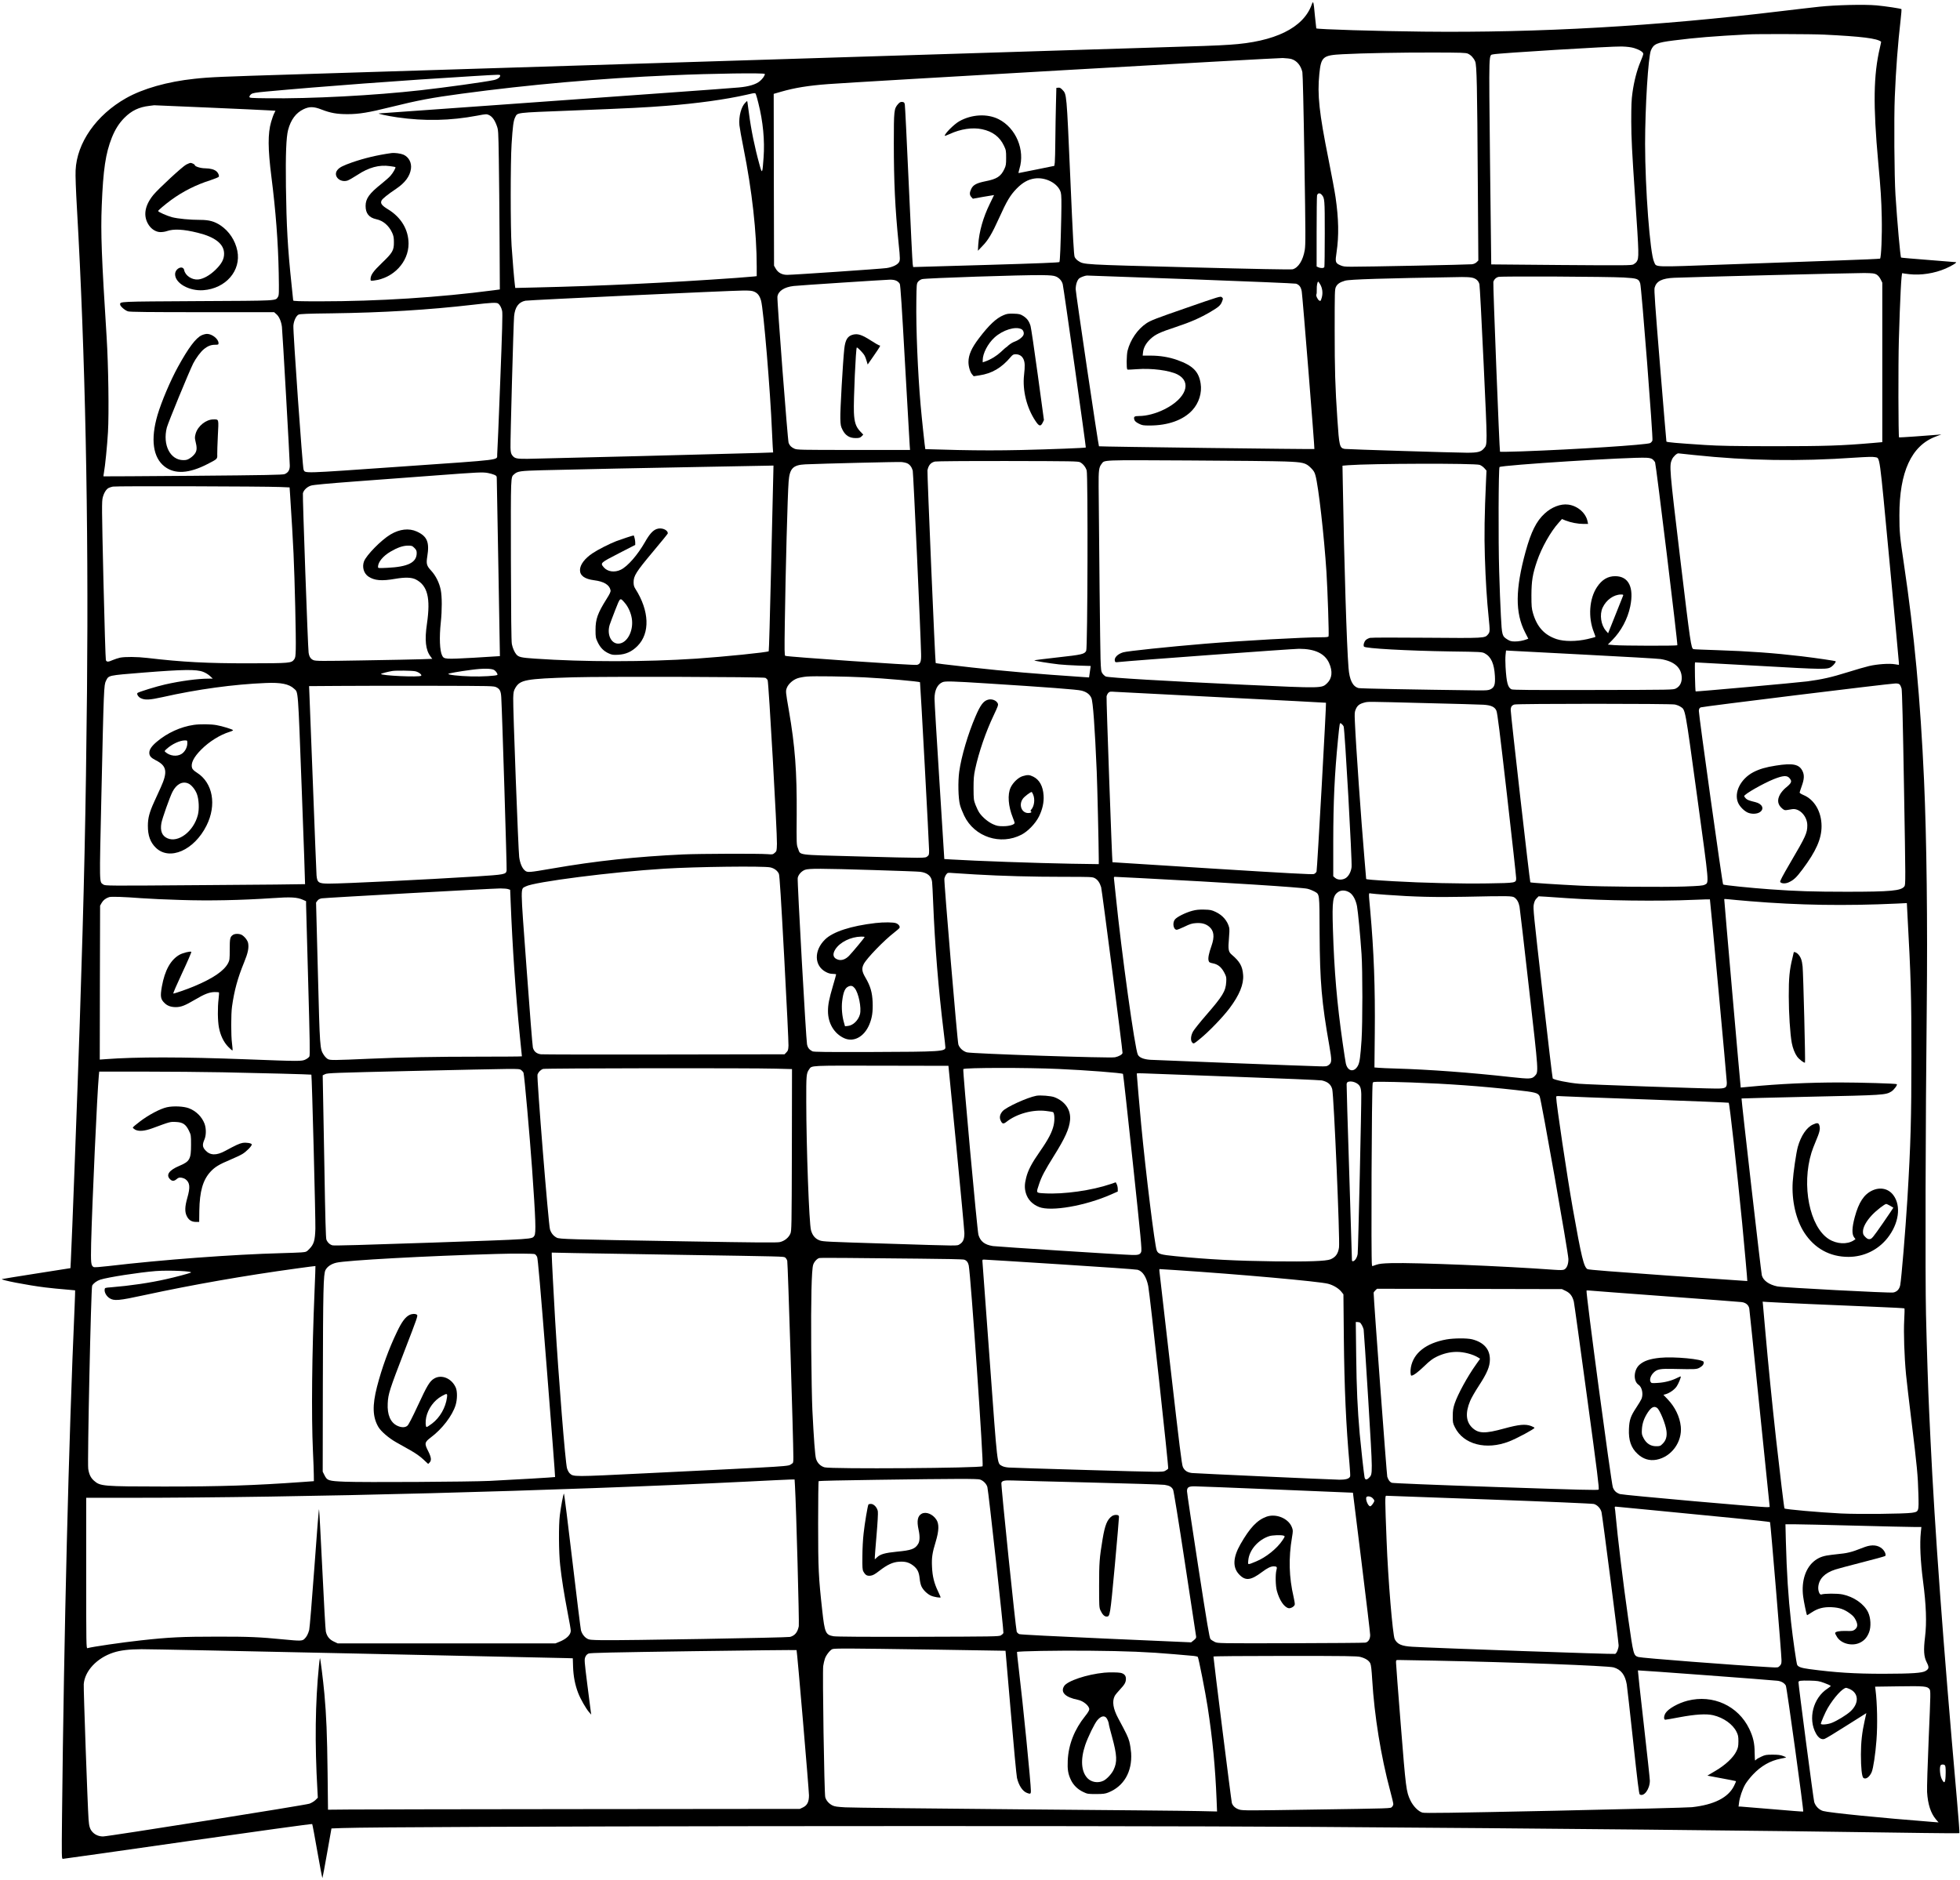 <?xml version="1.0" standalone="no"?>
<!DOCTYPE svg PUBLIC "-//W3C//DTD SVG 20010904//EN"
 "http://www.w3.org/TR/2001/REC-SVG-20010904/DTD/svg10.dtd">
<svg version="1.0" xmlns="http://www.w3.org/2000/svg"
 width="2888pt" height="2770pt" viewBox="0 0 2888 2770"
 preserveAspectRatio="xMidYMid meet">
<g transform="translate(0,2770) scale(0.1,-0.1)"
fill="#000000" stroke="none">
<path d="M19328 27633 c-123 -344 -544 -550 -1208 -592 -214 -14 -333 -18
-1420 -51 -355 -11 -717 -22 -805 -25 -88 -3 -374 -12 -635 -20 -610 -18 -937
-29 -1275 -40 -88 -3 -450 -14 -805 -25 -355 -11 -715 -22 -800 -25 -85 -3
-803 -26 -1595 -50 -792 -25 -2378 -74 -3525 -110 -1147 -36 -2443 -76 -2880
-90 -1133 -35 -1287 -41 -1515 -66 -398 -42 -759 -145 -1007 -285 -439 -248
-726 -658 -744 -1064 -4 -70 4 -292 20 -565 122 -2129 172 -4574 148 -7110
-18 -1791 -42 -2914 -107 -4890 -34 -1037 -116 -3221 -131 -3495 l-6 -116
-496 -78 c-274 -43 -504 -80 -512 -83 -33 -12 381 -92 635 -123 88 -11 223
-24 300 -30 76 -6 140 -12 142 -13 1 -2 -2 -102 -7 -223 -88 -1988 -158 -4839
-186 -7516 -6 -620 -6 -638 12 -638 11 0 840 117 1843 261 1003 143 1827 257
1831 252 4 -4 38 -187 76 -405 38 -218 72 -394 75 -390 3 4 34 170 69 369 l64
361 160 6 c754 28 10947 40 14336 17 3450 -23 6568 -54 8975 -90 281 -4 513
-5 516 -2 4 3 -13 229 -37 501 -205 2327 -325 3965 -389 5300 -8 173 -17 365
-20 425 -13 258 -35 946 -46 1415 -13 556 -7 2860 11 4520 13 1262 -1 2483
-40 3355 -53 1184 -145 2169 -295 3175 -62 417 -68 478 -68 725 -1 640 177
1027 532 1161 l86 33 -55 -5 c-132 -12 -565 -42 -568 -39 -11 10 -13 1085 -3
1435 18 621 37 994 51 985 4 -2 51 -10 105 -15 169 -19 369 12 533 83 92 40
173 90 152 94 -8 1 -192 16 -409 33 -217 17 -397 32 -399 35 -12 11 -57 524
-83 925 -17 269 -23 1133 -10 1440 17 413 45 783 87 1148 9 79 14 145 12 147
-9 10 -240 44 -368 56 -182 16 -600 6 -845 -20 -105 -11 -357 -41 -560 -65
-1833 -222 -3571 -321 -5275 -302 -672 7 -1562 34 -1575 48 -1 1 -10 84 -20
183 -20 218 -24 232 -47 168z m7547 -443 c553 -27 783 -55 843 -105 1 -1 -7
-40 -18 -87 -95 -402 -102 -844 -25 -1688 38 -413 46 -544 52 -811 6 -272 -8
-594 -25 -610 -4 -3 -279 -16 -612 -27 -333 -12 -1065 -38 -1627 -58 -1149
-42 -1051 -45 -1091 38 -59 122 -132 1083 -132 1738 0 538 46 1284 86 1378 39
94 87 115 336 146 321 41 594 63 1088 89 148 8 940 6 1125 -3z m-2794 -199
c81 -26 135 -60 132 -87 0 -10 -19 -62 -42 -116 -51 -121 -94 -285 -117 -453
-15 -103 -18 -192 -18 -425 1 -248 10 -427 57 -1120 58 -852 59 -891 22 -947
-8 -12 -30 -30 -47 -39 -29 -15 -115 -16 -1063 -9 -566 4 -1031 8 -1032 9 -1
1 -9 685 -18 1520 -17 1691 -22 1555 52 1576 60 16 1750 120 1888 115 84 -3
140 -10 186 -24z m-2451 -82 c45 -21 84 -63 106 -114 24 -55 30 -349 39 -1787
l8 -1146 -25 -25 c-17 -16 -41 -27 -69 -31 -46 -6 -1568 -37 -1774 -36 -106 0
-126 3 -172 24 -67 31 -71 47 -49 190 36 242 31 492 -15 810 -11 77 -58 329
-104 560 -138 688 -166 947 -135 1257 26 254 51 275 344 290 303 16 856 26
1346 25 407 -1 469 -3 500 -17z m-2598 -80 c78 -25 135 -94 158 -191 6 -26 18
-526 30 -1288 18 -1119 18 -1254 5 -1335 -26 -152 -94 -260 -178 -283 -22 -6
-551 4 -1515 29 -1596 41 -1560 39 -1645 95 -21 13 -44 39 -52 57 -12 25 -26
276 -65 1177 -55 1249 -52 1219 -116 1287 -25 26 -39 34 -61 31 l-28 -3 -6
-240 c-4 -132 -7 -368 -9 -525 -1 -157 -5 -307 -8 -335 l-7 -49 -260 -53
c-143 -28 -263 -52 -266 -53 -4 0 2 28 12 62 86 277 -51 603 -307 732 -168 84
-395 72 -578 -30 -77 -43 -216 -182 -216 -215 0 -4 33 8 73 26 161 75 337 101
477 71 156 -33 261 -112 323 -244 30 -63 32 -74 32 -177 0 -97 -3 -116 -26
-165 -51 -109 -111 -148 -275 -180 -133 -27 -184 -53 -213 -113 -27 -56 -27
-90 2 -121 l22 -24 155 28 c85 15 156 27 157 26 0 0 -27 -58 -62 -128 -98
-199 -158 -409 -171 -603 l-5 -90 63 66 c88 89 144 184 249 416 113 251 165
338 259 434 86 88 165 133 259 148 166 27 354 -72 391 -205 10 -36 12 -119 7
-368 -9 -413 -18 -642 -27 -657 -6 -8 -303 -20 -1081 -43 l-1074 -31 -7 45
c-4 25 -30 556 -58 1180 -28 624 -54 1151 -58 1170 -6 30 -11 35 -38 38 -25 2
-37 -4 -62 -32 -59 -68 -62 -93 -62 -575 0 -569 19 -964 70 -1471 25 -242 25
-261 0 -292 -27 -35 -97 -66 -177 -78 -72 -11 -1374 -100 -1464 -100 -75 0
-132 30 -167 88 l-27 47 -3 1266 -2 1266 107 31 c201 58 402 91 698 113 454
34 6613 387 6695 384 52 -2 112 -9 132 -16z m-7762 -219 c0 -24 -32 -70 -72
-104 -57 -49 -164 -82 -314 -95 -65 -6 -526 -41 -1024 -76 -498 -36 -1657
-119 -2577 -185 -919 -66 -1682 -120 -1695 -121 -41 -2 119 -37 265 -58 402
-58 783 -50 1179 25 132 25 137 25 173 9 47 -23 82 -69 113 -153 25 -67 25
-69 32 -502 4 -239 9 -768 11 -1175 l4 -740 -90 -12 c-798 -105 -1700 -163
-2562 -163 -308 0 -393 3 -393 13 0 6 -11 116 -25 242 -56 528 -74 854 -82
1435 -6 478 4 726 32 835 40 151 115 252 228 306 87 41 150 40 265 -5 131 -51
226 -68 382 -68 168 0 310 23 635 104 408 101 605 138 1045 197 1001 135 2035
226 3080 271 623 28 1390 38 1390 20z m-3900 -25 c0 -25 -41 -54 -94 -65 -151
-31 -708 -108 -1071 -149 -691 -78 -1615 -127 -2265 -119 -252 3 -265 4 -265
22 0 10 12 28 27 39 22 16 60 23 220 38 810 75 2014 165 3058 228 401 24 390
24 390 6z m3770 -281 c6 -14 21 -69 34 -122 69 -272 96 -551 77 -806 -17 -239
-21 -245 -59 -106 -73 263 -125 520 -157 765 -9 72 -19 141 -21 154 l-5 24
-25 -24 c-62 -58 -101 -205 -89 -334 4 -38 30 -189 60 -335 126 -629 195
-1245 195 -1752 l0 -137 -42 -5 c-24 -3 -140 -12 -258 -21 -1017 -72 -1992
-119 -2961 -141 l-297 -7 -6 49 c-10 78 -34 362 -48 574 -17 261 -17 1227 0
1495 17 269 28 347 52 395 38 74 -10 68 806 100 918 36 1103 46 1426 71 443
34 871 93 1178 163 134 31 129 31 140 0z m-8074 -189 c434 -19 835 -37 891
-41 l102 -6 -19 -38 c-11 -21 -31 -78 -45 -126 -50 -171 -48 -398 4 -809 64
-505 99 -958 108 -1422 5 -290 4 -324 -11 -347 -39 -60 25 -57 -1188 -63
-1176 -7 -1138 -5 -1138 -50 0 -25 72 -88 117 -101 30 -9 298 -12 1096 -12
l1056 0 35 -31 c39 -33 70 -106 80 -184 8 -62 116 -1968 116 -2046 0 -65 -23
-103 -76 -125 -27 -11 -275 -16 -1349 -25 -724 -6 -1318 -9 -1320 -8 -2 2 1
26 6 52 18 96 49 406 60 602 16 278 6 982 -20 1398 -75 1182 -88 1534 -72
1937 21 531 57 770 148 1000 50 125 107 214 187 295 105 105 213 157 366 175
36 4 68 8 71 9 3 0 361 -15 795 -34z m16407 -1283 c46 -50 47 -64 47 -571 0
-264 -3 -486 -6 -495 -7 -19 -52 -21 -89 -4 l-25 11 0 507 c0 279 3 522 6 539
8 36 40 43 67 13z m8177 -1177 c22 -13 44 -39 60 -70 l25 -50 0 -1175 0 -1175
-135 -12 c-462 -40 -708 -48 -1465 -48 -589 1 -805 5 -1008 18 -430 28 -569
40 -573 51 -2 6 -44 509 -94 1119 -72 885 -89 1115 -80 1147 26 97 108 139
290 147 242 11 2662 71 2800 70 125 -2 150 -5 180 -22z m-12092 -29 c51 -22
88 -64 101 -114 13 -47 345 -2402 340 -2406 -8 -7 -524 -27 -958 -37 -318 -7
-598 -7 -929 0 -262 6 -476 12 -478 13 -4 5 -53 464 -69 648 -42 485 -69 1129
-63 1537 3 237 4 253 24 280 11 15 38 34 60 40 45 15 1492 63 1764 59 133 -2
173 -6 208 -20z m1992 -41 c833 -31 1529 -60 1546 -65 49 -16 74 -50 85 -116
12 -72 192 -2314 186 -2320 -5 -6 -3167 34 -3174 40 -9 7 -343 2263 -343 2314
0 70 22 135 53 161 20 16 85 40 112 41 10 0 701 -25 1535 -55z m6375 26 c203
-12 220 -19 243 -87 19 -57 192 -2280 180 -2314 -5 -15 -20 -32 -34 -39 -59
-26 -1083 -93 -1892 -122 -172 -6 -316 -8 -320 -5 -8 9 -105 2473 -98 2501 9
36 39 66 76 75 48 12 1621 4 1845 -9z m-2236 -2 c59 -12 97 -46 110 -98 5 -20
33 -547 62 -1172 57 -1229 57 -1184 4 -1247 -43 -51 -91 -63 -249 -63 -193 1
-1763 50 -1802 56 -75 13 -82 42 -108 435 -33 482 -40 734 -40 1315 0 560 1
602 18 637 21 44 59 70 135 92 67 20 556 35 1723 54 53 1 119 -3 147 -9z
m-8479 -47 c19 -9 41 -30 48 -45 10 -20 32 -360 77 -1170 35 -628 66 -1172 69
-1209 l5 -68 -832 0 c-786 0 -834 1 -872 19 -46 21 -69 44 -85 85 -14 39 -172
2100 -165 2154 12 84 100 142 240 158 74 9 1339 91 1415 93 44 1 76 -5 100
-17z m6239 -46 c36 -57 46 -134 27 -200 -15 -52 -18 -56 -37 -45 -24 13 -53
75 -42 92 4 6 6 39 5 73 -2 54 9 114 22 114 2 0 14 -15 25 -34z m-8333 -115
c50 -23 77 -59 98 -131 36 -128 137 -1333 161 -1930 3 -80 8 -182 11 -226 l6
-81 -204 -7 c-331 -11 -3260 -85 -3419 -87 -160 -1 -187 5 -223 54 -16 22 -22
46 -24 110 -4 91 44 1850 53 1937 13 135 67 209 167 229 54 10 2997 148 3213
150 97 0 128 -3 161 -18z m-3775 -174 c26 -20 47 -60 58 -109 8 -36 1 -296
-29 -1060 -21 -557 -41 -1033 -44 -1057 -8 -85 122 -69 -1413 -176 -1489 -104
-1412 -102 -1440 -45 -15 31 -157 2041 -150 2122 6 71 40 144 76 162 20 10
132 15 486 19 761 10 1430 51 2080 126 272 32 353 36 376 18z m17624 -2232
c792 -84 1536 -96 2372 -38 170 11 264 14 289 7 78 -19 61 97 215 -1535 76
-811 139 -1486 139 -1500 l0 -26 -57 9 c-86 15 -263 2 -383 -26 -58 -14 -199
-54 -315 -91 -240 -75 -378 -106 -596 -135 -147 -19 -1639 -153 -1644 -148 -8
9 -16 428 -9 428 5 0 425 -23 934 -51 985 -56 1019 -56 1079 -11 31 23 67 70
59 78 -7 7 -280 47 -503 74 -405 48 -777 75 -1245 90 -184 6 -340 12 -347 15
-35 12 -45 80 -194 1322 -162 1355 -164 1380 -122 1475 18 40 69 88 93 88 3 0
109 -11 235 -25z m-616 -62 c14 -11 31 -31 38 -44 14 -30 338 -2688 328 -2697
-10 -10 -811 -8 -927 2 l-97 8 65 66 c131 132 227 312 265 496 58 282 -23 445
-221 446 -110 0 -196 -51 -269 -161 -114 -171 -133 -446 -46 -664 15 -36 25
-68 22 -71 -2 -2 -55 -16 -118 -31 -162 -37 -340 -37 -451 -1 -182 60 -291
180 -350 383 -20 71 -23 101 -23 265 1 209 17 310 82 500 67 199 202 438 320
568 l48 54 54 -22 c77 -30 181 -50 261 -50 l70 0 -7 33 c-23 126 -147 235
-288 252 -110 14 -243 -37 -347 -134 -120 -110 -198 -267 -278 -556 -153 -558
-156 -904 -9 -1192 l48 -94 -23 -9 c-57 -21 -116 -32 -175 -32 -52 0 -72 6
-109 29 -79 49 -82 58 -97 352 -8 143 -19 434 -25 648 -14 457 -10 1527 5
1541 31 29 1919 149 2164 137 43 -2 72 -9 90 -22z m-5414 -33 c266 -10 305
-19 381 -95 40 -40 54 -62 67 -111 44 -157 128 -895 162 -1424 17 -273 39
-926 31 -946 -4 -11 -30 -14 -109 -14 -261 0 -1159 -50 -1707 -95 -542 -45
-1152 -109 -1210 -127 -83 -25 -136 -80 -123 -127 5 -20 10 -22 57 -16 177 20
2564 195 2657 195 234 0 380 -70 443 -210 55 -122 44 -226 -29 -297 -80 -76
-61 -76 -1215 -23 -1162 54 -2010 104 -2047 122 -15 7 -37 28 -49 45 -20 30
-22 50 -28 215 -5 152 -22 1688 -28 2538 -2 238 4 285 44 335 46 59 -26 57
1283 50 660 -3 1299 -10 1420 -15z m-3019 -12 c44 -24 81 -71 96 -121 20 -66
14 -2617 -7 -2656 -25 -50 -61 -58 -423 -98 -188 -21 -342 -40 -342 -44 0 -7
224 -43 365 -59 50 -6 175 -13 278 -17 l188 -6 -5 -36 c-3 -20 -8 -58 -12 -84
l-7 -49 -91 6 c-670 45 -1141 85 -1641 141 -411 46 -524 60 -528 66 -8 9 -127
2806 -121 2839 15 75 48 114 110 129 23 5 459 9 1074 8 957 -2 1037 -3 1066
-19z m-2548 -15 c39 -19 66 -55 81 -108 9 -34 116 -2385 123 -2701 3 -113 -10
-148 -60 -161 -40 -10 -1892 117 -1941 133 -12 4 -13 77 -7 487 11 772 41
1895 56 2080 15 196 64 246 248 255 247 11 1363 38 1412 34 30 -2 70 -11 88
-19z m8435 -23 c21 -8 52 -29 69 -49 l31 -35 -6 -130 c-24 -527 -28 -816 -18
-1140 11 -346 29 -634 56 -895 20 -197 20 -214 -10 -249 -47 -56 -43 -56 -909
-49 -466 4 -807 3 -830 -2 -22 -6 -50 -20 -62 -33 -26 -26 -39 -76 -26 -96 18
-27 633 -61 1272 -71 453 -6 466 -7 507 -28 94 -50 140 -153 150 -334 7 -126
-7 -167 -65 -196 -31 -15 -60 -17 -187 -16 -951 12 -1727 27 -1756 34 -87 22
-135 118 -149 299 -27 334 -64 1522 -84 2702 l-5 276 82 7 c342 26 1869 30
1940 5z m-10410 -187 c-3 -98 -17 -712 -32 -1365 -15 -653 -30 -1190 -34
-1194 -16 -16 -657 -81 -1067 -109 -752 -50 -1655 -50 -2377 0 -204 14 -239
22 -274 61 -28 32 -56 96 -67 154 -8 37 -12 448 -14 1235 -2 1275 -4 1220 48
1267 51 45 85 50 409 59 466 12 1651 37 2350 49 722 13 848 15 971 18 l91 2
-4 -177z m-4202 67 c30 -5 71 -17 92 -26 35 -16 37 -20 37 -63 0 -25 11 -622
24 -1326 13 -704 23 -1281 22 -1283 -2 -1 -176 -12 -388 -24 -423 -23 -435
-22 -463 32 -36 70 -44 265 -20 490 19 180 19 380 -1 478 -21 105 -73 209
-140 282 -68 73 -76 101 -58 212 34 210 -2 296 -155 366 -114 52 -252 37 -388
-44 -136 -81 -356 -305 -390 -397 -30 -84 -3 -177 66 -223 89 -59 195 -68 394
-33 145 25 242 22 303 -9 174 -89 220 -272 165 -652 -36 -243 -20 -388 53
-484 l25 -34 -162 -6 c-89 -3 -475 -11 -857 -17 -624 -11 -699 -10 -732 4 -41
17 -63 52 -71 112 -11 74 -91 2320 -84 2347 12 48 64 96 120 113 35 11 253 31
652 61 330 25 861 64 1180 88 637 48 697 51 776 36z m-3065 -206 l141 -6 7
-102 c29 -450 37 -590 51 -871 18 -383 38 -1241 33 -1412 -3 -105 -6 -126 -24
-150 -41 -54 -59 -56 -654 -57 -625 -1 -991 18 -1508 79 -151 18 -331 19 -404
4 -29 -7 -77 -22 -107 -35 -67 -30 -89 -30 -101 -1 -5 12 -21 542 -36 1177
-25 1083 -25 1160 -10 1220 17 66 51 122 87 140 11 6 39 15 62 20 45 10 2225
4 2463 -6z m1980 -898 c28 -28 34 -41 34 -77 -1 -138 -129 -202 -437 -216
-132 -6 -133 -6 -133 16 0 68 74 158 183 222 102 60 182 88 256 89 59 0 65 -2
97 -34z m17810 -703 c-4 -10 -55 -139 -114 -286 l-107 -268 -32 37 c-74 84
-96 239 -49 340 53 114 162 192 270 194 32 0 37 -3 32 -17z m-571 -869 c583
-30 1088 -59 1123 -65 203 -32 311 -129 312 -279 0 -71 -30 -126 -85 -154 -40
-21 -45 -21 -1220 -23 -926 -2 -1185 0 -1204 10 -54 27 -73 99 -87 328 -4 63
-4 144 0 180 l7 64 47 -3 c26 -1 524 -27 1107 -58z m-16061 -228 c26 -17 54
-61 44 -71 -14 -14 -233 -27 -388 -22 -179 5 -347 24 -333 38 10 9 156 35 338
59 169 23 301 22 339 -4z m-4290 -26 c33 -12 78 -40 100 -61 l41 -38 -65 -1
c-157 0 -409 -34 -639 -86 -121 -27 -390 -110 -405 -125 -15 -14 10 -57 45
-75 63 -32 130 -29 324 14 514 116 1051 189 1520 208 224 10 345 -15 418 -84
63 -59 56 32 113 -1482 29 -767 51 -1396 49 -1398 -2 -2 -666 -9 -1475 -14
-1459 -11 -1472 -11 -1498 9 -60 44 -58 -37 -28 1313 35 1583 37 1625 67 1687
43 84 17 79 559 123 581 46 776 49 874 10z m3124 9 c49 -10 103 -51 88 -66
-24 -25 -606 2 -591 27 4 7 108 34 165 43 55 9 292 6 338 -4z m6622 -90 c287
-14 805 -60 816 -72 5 -5 134 -2397 134 -2476 0 -63 -2 -71 -26 -90 -34 -27
-20 -27 -1029 0 -923 25 -835 13 -877 118 -22 55 -22 62 -19 496 4 636 -24
1009 -115 1535 -49 284 -49 283 -30 335 22 57 91 119 159 141 29 10 90 21 137
25 102 9 577 2 850 -12z m-1463 -7 c13 -7 28 -22 34 -34 15 -28 141 -2251 137
-2411 -3 -107 -4 -109 -33 -134 -27 -24 -33 -25 -106 -19 -122 10 -1002 7
-1244 -4 -686 -32 -1288 -96 -1925 -207 -355 -61 -368 -62 -407 -29 -40 33
-71 107 -83 198 -13 94 -93 2211 -88 2343 3 88 7 106 31 148 71 121 150 135
852 157 448 13 2805 7 2832 -8z m3263 -82 c871 -55 1334 -90 1394 -106 74 -18
123 -54 147 -109 24 -53 51 -429 79 -1085 9 -209 29 -1077 30 -1284 l0 -79
-402 6 c-514 9 -1419 41 -1773 63 l-101 6 -72 1147 c-40 630 -73 1178 -72
1217 0 125 43 212 120 243 40 16 148 13 650 -19z m13452 -17 c9 -10 21 -36 27
-58 8 -27 20 -510 36 -1465 24 -1377 24 -1426 6 -1450 -47 -66 -198 -80 -851
-80 -483 0 -746 8 -1130 36 -282 20 -682 61 -690 71 -12 13 -362 2516 -358
2559 2 30 9 42 28 51 26 12 2775 350 2866 352 37 1 55 -4 66 -16z m-20676 -41
c49 -25 65 -57 70 -147 12 -187 84 -2524 79 -2552 -10 -57 -25 -60 -457 -88
-735 -46 -1936 -105 -2160 -105 -154 0 -175 14 -184 123 -3 34 -27 647 -54
1362 -27 715 -51 1328 -53 1362 l-3 63 431 3 c236 2 849 3 1360 2 920 -2 930
-2 971 -23z m10704 -148 c833 -42 1516 -77 1518 -79 7 -6 -130 -2464 -139
-2487 -6 -15 -23 -31 -40 -37 -22 -8 -411 13 -1497 81 -807 50 -1468 92 -1470
93 -6 5 -93 2414 -87 2443 3 18 15 42 27 54 18 18 28 19 96 14 43 -3 759 -40
1592 -82z m2980 -84 c426 -10 812 -21 857 -24 114 -7 168 -32 192 -88 15 -33
50 -318 155 -1234 75 -655 136 -1209 136 -1232 0 -73 4 -72 -421 -79 -390 -6
-955 7 -1385 32 -309 18 -404 26 -404 34 0 3 -11 137 -25 296 -50 586 -126
1665 -141 2015 -6 133 -5 149 14 192 23 52 53 76 120 94 62 17 15 17 902 -6z
m3679 -21 c28 -6 65 -20 83 -33 73 -48 63 6 244 -1316 183 -1339 178 -1272
111 -1307 -26 -13 -82 -18 -302 -26 -300 -10 -1220 -3 -1530 13 -347 17 -730
42 -736 49 -8 8 -290 2481 -289 2537 0 49 15 71 55 83 45 14 2302 14 2364 0z
m-4881 -323 c17 -33 127 -1991 117 -2073 -8 -68 -42 -132 -84 -160 -48 -32
-120 -32 -158 1 l-28 24 0 514 c1 594 19 981 70 1503 26 259 24 248 49 232 11
-8 27 -26 34 -41z m-8448 -2077 c59 -13 107 -49 127 -96 10 -25 31 -356 79
-1246 36 -667 64 -1245 62 -1284 -3 -64 -7 -76 -31 -100 l-27 -28 -1768 -3
c-972 -2 -1791 0 -1821 3 -64 8 -103 40 -119 98 -6 20 -48 545 -93 1167 -93
1268 -93 1163 -11 1209 120 66 1274 214 2042 261 467 29 1457 41 1560 19z
m1515 -39 c358 -11 670 -22 695 -26 106 -14 164 -63 174 -149 3 -22 10 -161
16 -310 25 -622 77 -1269 155 -1902 14 -112 25 -214 25 -227 0 -59 -74 -64
-1075 -67 -691 -2 -865 0 -885 10 -48 26 -69 53 -79 105 -15 78 -145 2405
-137 2449 9 50 57 102 109 121 59 20 227 20 1002 -4z m1505 -65 c399 -23 838
-35 1300 -35 395 0 428 -1 460 -19 43 -22 75 -68 95 -134 12 -42 315 -2387
315 -2441 0 -22 -53 -53 -111 -65 -73 -16 -2117 53 -2184 73 -58 18 -107 64
-124 116 -15 49 -213 2397 -206 2442 4 21 16 49 28 64 20 26 23 26 96 20 42
-3 191 -12 331 -21z m2458 -55 c1201 -62 2360 -136 2437 -156 33 -8 78 -26
101 -39 80 -47 75 -10 78 -618 4 -714 30 -1016 143 -1655 39 -224 38 -250 -10
-286 -25 -19 -40 -21 -140 -18 -157 3 -2395 90 -2490 96 -96 7 -160 33 -181
75 -44 83 -241 1506 -326 2346 -11 110 -22 217 -25 238 -4 29 -2 37 10 37 8 0
190 -9 403 -20z m-9341 -161 l30 -10 7 -172 c27 -677 74 -1366 136 -1984 17
-161 30 -295 30 -298 0 -3 -289 -5 -642 -5 -623 0 -1117 -9 -1593 -30 -545
-24 -587 -24 -623 -6 -18 9 -46 38 -62 63 -57 90 -57 93 -86 1211 l-27 1033
20 27 c14 19 33 29 64 35 47 8 2487 144 2630 146 47 0 100 -4 116 -10z m12400
-51 c50 -33 90 -108 108 -200 15 -82 48 -426 67 -708 16 -238 16 -1018 0
-1265 -17 -247 -27 -327 -52 -375 -55 -107 -154 -89 -180 32 -6 29 -26 160
-45 292 -86 599 -126 1068 -145 1686 -13 422 -2 493 80 548 45 30 112 26 167
-10z m538 -33 c405 -30 735 -38 1155 -29 659 14 703 13 737 -12 38 -29 61 -71
73 -135 5 -30 69 -573 140 -1207 143 -1257 141 -1225 86 -1285 -44 -47 -74
-48 -359 -17 -592 66 -1202 111 -1687 125 -107 3 -223 8 -256 11 l-62 5 5 507
c7 665 -13 1202 -67 1806 -25 277 -26 257 8 251 15 -3 117 -12 227 -20z
m-18340 -50 c105 -8 363 -20 575 -26 424 -14 891 -4 1355 27 272 19 362 14
450 -25 l45 -20 0 -53 c0 -29 14 -539 31 -1133 24 -858 28 -1084 18 -1102 -7
-13 -33 -33 -58 -45 -56 -27 -85 -27 -866 3 -951 36 -1623 37 -2083 2 l-82 -6
2 1134 3 1134 23 41 c24 41 59 68 110 85 32 10 215 4 477 -16z m21015 0 c520
-36 1344 -47 1854 -24 131 5 240 9 241 7 5 -5 247 -2633 249 -2696 2 -81 -17
-92 -154 -92 -193 0 -1901 59 -2025 71 -153 13 -364 56 -386 78 -4 3 -71 569
-149 1256 -133 1168 -142 1254 -130 1309 8 42 21 69 42 89 l29 30 107 -6 c59
-4 204 -13 322 -22z m2681 -44 c724 -60 1403 -71 2175 -35 l141 7 6 -119 c55
-1004 61 -1227 61 -2139 0 -914 -10 -1283 -59 -2100 -29 -467 -88 -1179 -106
-1272 -12 -60 -48 -98 -102 -108 -53 -10 -1632 73 -1710 90 -122 26 -206 86
-227 163 -11 41 -304 2601 -299 2606 2 2 459 13 1014 26 1085 23 1109 25 1194
77 38 24 92 96 80 108 -10 9 -535 25 -840 25 -453 0 -899 -21 -1331 -63 -71
-7 -128 -13 -129 -12 -3 1 -245 2771 -243 2776 2 3 32 2 67 -2 35 -4 174 -17
308 -28z m-11689 -3621 c64 -657 117 -1229 118 -1270 0 -89 -19 -134 -71 -165
-41 -24 27 -25 -1074 10 -885 27 -937 30 -986 47 -66 24 -107 72 -129 150 -28
94 -69 1223 -70 1890 -1 398 1 422 43 482 40 58 -4 55 1067 53 l985 -2 117
-1195z m1503 1149 c410 -18 938 -59 952 -73 4 -3 68 -588 144 -1299 121 -1138
136 -1296 124 -1324 -16 -39 -41 -47 -131 -45 -142 3 -1991 122 -2052 131
-123 19 -186 68 -215 166 -18 61 -234 2431 -223 2442 21 22 944 23 1401 2z
m-4157 4 l232 -6 -2 -1191 c-3 -1138 -4 -1193 -22 -1234 -26 -60 -86 -108
-154 -124 -45 -10 -311 -8 -1411 11 -1716 29 -1836 32 -1878 54 -49 26 -82 67
-99 122 -23 76 -197 2239 -184 2281 12 35 43 68 80 83 28 11 3056 15 3438 4z
m-3755 -23 c14 -11 28 -28 31 -38 13 -40 91 -925 126 -1412 53 -750 60 -952
34 -988 -37 -53 27 -49 -1507 -102 -996 -34 -1443 -47 -1468 -40 -40 11 -72
41 -90 85 -8 22 -17 319 -29 1065 -10 569 -20 1107 -22 1195 l-3 160 37 18
c33 16 140 20 1260 46 672 16 1309 29 1414 30 178 1 193 0 217 -19z m-4413
-30 c569 -11 1313 -31 1318 -35 8 -7 63 -2137 59 -2270 -5 -173 -22 -229 -87
-296 -44 -46 -47 -47 -120 -53 -41 -3 -172 -8 -290 -11 -718 -19 -1759 -97
-2549 -190 -131 -15 -210 -21 -221 -15 -40 21 -43 58 -37 348 15 591 89 2218
113 2470 l6 62 656 0 c361 0 880 -5 1152 -10z m14924 -66 c681 -24 1258 -49
1283 -54 88 -20 134 -59 153 -129 24 -91 115 -2218 100 -2332 -13 -92 -49
-143 -125 -175 -64 -27 -333 -36 -825 -30 -566 7 -969 28 -1458 76 -224 22
-256 32 -278 85 -29 70 -161 1141 -229 1855 -23 243 -65 731 -65 751 0 5 46 6
103 3 56 -3 659 -25 1341 -50z m1790 -92 c56 -33 71 -64 74 -165 4 -110 -45
-2294 -53 -2352 -7 -51 -36 -100 -64 -108 -18 -4 -21 -1 -21 29 0 19 -18 600
-40 1292 -23 691 -39 1270 -38 1287 2 21 10 31 28 36 32 9 77 1 114 -19z m811
8 c534 -19 1024 -54 1535 -111 294 -32 331 -42 356 -92 23 -44 424 -2315 424
-2400 0 -78 -24 -136 -63 -154 -18 -9 -60 -9 -149 -3 -735 54 -2037 107 -2394
98 -135 -4 -180 -9 -227 -25 l-57 -20 -5 21 c-14 68 -4 2601 11 2674 4 22 7
22 147 22 78 0 268 -5 422 -10z m3490 -251 c649 -23 1183 -45 1187 -48 13 -11
118 -958 198 -1771 32 -335 79 -854 76 -856 0 -1 -525 35 -1166 80 -788 56
-1173 86 -1188 95 -55 30 -89 172 -217 892 -84 475 -245 1553 -245 1641 0 20
4 20 88 15 48 -4 618 -25 1267 -48z m-14255 -2289 c1536 -24 1510 -24 1537
-38 12 -7 27 -29 33 -50 9 -32 90 -2645 90 -2892 0 -83 -1 -86 -28 -102 -63
-37 91 -27 -2151 -137 -1077 -53 -1060 -53 -1117 0 -13 12 -31 46 -39 73 -25
83 -124 1322 -175 2181 -23 393 -50 910 -50 962 l0 36 333 -7 c182 -3 888 -15
1567 -26z m-2149 10 c10 -6 25 -23 33 -39 11 -21 48 -444 142 -1635 70 -883
126 -1608 123 -1610 -5 -4 -613 -40 -964 -57 -303 -14 -1862 -23 -2131 -12
-246 10 -263 16 -304 98 l-25 50 2 1275 c3 1417 8 1634 39 1696 27 51 84 90
159 108 144 35 1328 100 2360 129 265 8 548 6 566 -3z m5654 -66 c377 -3 653
-9 672 -15 35 -11 57 -39 67 -84 30 -149 223 -2941 204 -2960 -28 -28 -2235
-43 -2328 -16 -61 17 -107 64 -126 126 -15 50 -33 296 -54 720 -6 121 -14 531
-17 910 -5 712 5 1157 29 1229 14 44 58 92 91 99 12 3 202 3 422 1 220 -2 688
-6 1040 -10z m2090 -84 c605 -38 1117 -74 1137 -80 75 -21 130 -106 157 -240
24 -123 303 -2674 294 -2689 -5 -9 -26 -24 -47 -35 -37 -18 -59 -18 -1134 13
-603 17 -1129 34 -1168 37 -44 3 -83 13 -103 25 -70 42 -62 -32 -176 1531 -57
783 -106 1442 -108 1466 -4 40 -3 42 22 42 14 0 521 -31 1126 -70z m-10990
-391 c-39 -929 -48 -1838 -24 -2359 7 -146 13 -305 13 -355 l1 -90 -165 -12
c-727 -52 -1204 -67 -2045 -67 -904 1 -937 4 -1030 86 -48 42 -72 92 -85 175
-14 96 41 2669 58 2699 19 35 68 71 119 88 112 36 570 107 818 127 195 15 567
-2 515 -24 -30 -13 -229 -66 -360 -95 -236 -54 -529 -97 -810 -120 -94 -7 -95
-7 -98 -34 -5 -41 26 -97 71 -126 67 -44 136 -38 522 46 709 153 1470 286
2235 391 151 21 276 37 278 36 1 -1 -4 -166 -13 -366z m12690 306 c931 -61
2107 -166 2243 -201 77 -20 156 -67 196 -117 l31 -39 6 -641 c8 -747 32 -1286
84 -1864 8 -89 12 -169 9 -178 -14 -35 -64 -50 -169 -48 -149 3 -2102 92
-2161 98 -69 8 -111 36 -135 90 -16 36 -51 319 -179 1437 -88 766 -162 1412
-165 1436 -4 23 -3 42 2 42 4 0 112 -7 238 -15z m5748 -308 c63 -31 97 -77
117 -157 6 -25 93 -655 194 -1400 153 -1123 182 -1357 171 -1369 -11 -11 -244
-5 -1517 38 -914 31 -1514 56 -1530 62 -30 12 -49 37 -67 89 -8 25 -201 2621
-201 2713 0 4 11 19 25 33 l25 24 1362 -2 1363 -3 58 -28z m1457 -77 c591 -44
1099 -82 1129 -86 64 -7 106 -42 116 -95 3 -19 72 -684 153 -1479 l148 -1445
-30 -3 c-64 -6 -2132 178 -2177 193 -56 20 -85 48 -104 99 -25 69 -402 2886
-388 2900 3 2 21 2 41 0 20 -3 521 -40 1112 -84z m2135 -115 c297 -13 731 -32
965 -41 234 -9 428 -20 431 -23 4 -3 2 -80 -3 -171 -10 -182 1 -533 27 -805 9
-88 44 -396 80 -685 82 -667 95 -805 102 -1075 7 -263 8 -260 -97 -276 -111
-16 -782 -23 -1045 -10 -317 16 -817 60 -831 74 -6 5 -67 516 -124 1022 -58
523 -117 1115 -160 1605 -16 190 -32 362 -34 383 l-4 37 76 -5 c43 -3 320 -17
617 -30z m-6630 -271 c17 -7 48 -63 58 -104 3 -14 34 -481 68 -1039 67 -1105
67 -1090 12 -1145 -36 -36 -59 -34 -67 7 -10 54 -54 452 -71 637 -33 377 -46
665 -52 1148 l-6 502 21 0 c11 0 28 -3 37 -6z m-5594 -2315 c49 -17 95 -64
108 -112 16 -62 243 -2125 236 -2148 -4 -11 -21 -27 -38 -37 -30 -16 -113 -17
-1221 -20 -783 -2 -1208 1 -1245 8 -116 21 -129 50 -165 375 -55 496 -61 614
-61 1282 0 342 3 625 8 629 4 4 389 13 855 19 1195 17 1482 17 1523 4z m-2727
-101 c18 -302 64 -2018 56 -2060 -18 -90 -57 -138 -129 -158 -40 -11 -2460
-53 -2766 -48 -170 3 -194 5 -225 24 -41 23 -76 71 -90 123 -5 20 -63 483
-127 1028 -64 546 -120 989 -124 985 -10 -9 -44 -191 -60 -317 -19 -146 -16
-555 5 -740 23 -207 57 -418 110 -697 26 -130 46 -250 46 -266 0 -61 -62 -121
-168 -164 l-57 -23 -1605 0 -1605 0 -57 27 c-64 30 -101 76 -117 148 -6 25
-29 439 -52 920 -23 481 -45 878 -48 882 -4 4 -35 -384 -69 -862 -35 -478 -69
-890 -76 -917 -17 -62 -38 -102 -71 -133 -32 -30 -60 -31 -305 -7 -358 35
-511 42 -990 41 -504 0 -701 -9 -1115 -55 -267 -29 -723 -95 -787 -115 -17 -5
-18 52 -18 1105 l0 1111 633 0 c2501 0 6303 100 9112 239 308 16 590 29 627
30 l66 1 6 -102z m4356 57 c564 -14 1053 -29 1088 -34 73 -11 105 -29 127 -71
9 -17 80 -456 175 -1082 88 -579 162 -1065 164 -1079 4 -21 -2 -32 -34 -58
l-39 -31 -1253 55 c-730 32 -1264 59 -1279 66 -15 6 -31 21 -38 35 -13 30
-234 2169 -226 2194 10 32 45 40 170 35 66 -3 581 -16 1145 -30z m2735 -103
l1130 -47 127 -1025 c70 -564 127 -1045 127 -1070 1 -61 -28 -107 -71 -114
-18 -4 -514 -7 -1103 -9 -1069 -2 -1070 -2 -1115 19 -25 12 -53 30 -64 42 -15
17 -49 218 -182 1079 -90 582 -164 1077 -164 1100 0 58 24 73 115 72 38 0 578
-21 1200 -47z m3138 -147 c850 -31 1519 -60 1542 -66 51 -14 99 -65 113 -121
13 -53 252 -1912 252 -1962 0 -45 -27 -114 -50 -126 -15 -8 -2626 84 -2987
105 -159 9 -223 36 -262 112 -30 58 -99 888 -120 1453 -24 601 -24 660 -6 660
10 0 693 -25 1518 -55z m-1718 20 c14 -13 25 -30 25 -38 0 -22 -44 -82 -60
-82 -34 0 -78 114 -53 138 15 16 65 6 88 -18z m4203 -185 c334 -32 841 -82
1127 -110 286 -28 522 -54 526 -58 7 -9 170 -1959 169 -2035 0 -49 -4 -62 -26
-84 -26 -26 -26 -26 -147 -19 -516 29 -1893 135 -1936 150 -72 24 -72 24 -151
576 -72 503 -156 1199 -185 1525 -3 39 -8 80 -11 93 -3 15 0 22 11 22 9 0 289
-27 623 -60z m2897 -220 c418 -11 811 -20 873 -20 l113 0 -8 -77 c-18 -173 -6
-423 32 -718 47 -357 56 -613 30 -825 -24 -196 -18 -290 24 -373 38 -75 36
-96 -15 -128 -51 -31 -196 -41 -624 -42 -424 0 -709 18 -1090 69 -118 16 -163
32 -179 62 -11 21 -63 382 -90 627 -42 378 -64 724 -77 1198 l-6 247 128 0
c71 0 471 -9 889 -20z m-13615 -1826 c608 -9 1105 -17 1106 -18 1 0 36 -408
78 -906 42 -498 83 -933 91 -968 27 -113 83 -197 148 -221 48 -19 57 -14 57
27 0 111 -116 1282 -180 1812 -15 129 -27 236 -25 238 12 13 583 23 1060 19
553 -5 869 -18 1260 -52 94 -9 207 -18 252 -22 46 -3 87 -11 92 -17 12 -15
114 -531 145 -736 73 -475 113 -890 132 -1368 l7 -174 -269 6 c-148 4 -1347
15 -2664 26 -1317 11 -2463 24 -2545 29 -121 7 -158 12 -191 29 -51 26 -90 71
-104 120 -15 53 -43 1855 -30 1934 5 34 16 82 25 108 17 51 76 127 109 140 31
13 229 12 1446 -6z m-8460 -59 c1647 -36 3039 -66 3092 -67 l98 -3 4 -125 c5
-142 29 -266 75 -386 34 -88 114 -229 162 -284 l31 -35 -5 30 c-3 17 -26 199
-52 405 -45 356 -46 377 -31 413 10 26 26 42 48 52 27 11 319 17 1547 35 832
12 1515 19 1518 16 8 -8 182 -2055 183 -2140 0 -96 -25 -147 -88 -178 l-47
-22 -3155 -3 c-1735 -2 -3299 -4 -3476 -6 l-321 -3 -6 536 c-7 586 -18 843
-47 1170 -19 207 -60 534 -66 527 -2 -1 -8 -50 -14 -107 -55 -547 -63 -1149
-23 -1837 l6 -112 -34 -34 c-19 -19 -59 -43 -89 -54 -54 -21 -2969 -483 -3041
-483 -59 0 -112 21 -150 59 -42 42 -57 85 -64 191 -14 188 -76 1933 -71 1994
15 195 194 386 436 465 103 34 231 49 415 50 94 1 1518 -28 3165 -64z m14795
-50 c76 -20 128 -54 147 -97 10 -22 19 -99 27 -238 32 -532 128 -1128 266
-1642 25 -92 45 -178 45 -191 0 -13 -9 -32 -20 -42 -25 -23 37 -21 -1220 -40
-874 -14 -980 -14 -1026 0 -58 17 -98 52 -113 98 -8 25 -271 2120 -271 2158 0
5 433 9 1053 9 917 0 1061 -2 1112 -15z m1115 -55 c1098 -21 2534 -75 2616
-99 110 -32 169 -109 194 -251 6 -36 48 -413 94 -838 63 -586 86 -776 97 -783
62 -39 149 79 149 203 0 28 -41 404 -90 836 -50 432 -88 787 -86 789 4 4 1972
-142 2057 -153 57 -7 103 -34 123 -72 15 -29 265 -1847 256 -1855 -3 -3 -203
13 -445 34 -242 21 -455 38 -474 39 l-34 0 7 55 c9 80 50 201 93 275 21 35 71
99 112 142 121 128 255 204 409 234 42 8 77 16 79 18 3 2 -17 12 -44 22 -36
14 -75 19 -153 19 -95 0 -111 -3 -167 -29 -35 -16 -68 -35 -74 -42 -6 -8 -14
-14 -18 -14 -3 0 -6 53 -7 118 0 133 -22 229 -79 347 -163 340 -536 511 -910
415 -137 -35 -284 -118 -324 -183 -27 -44 -28 -97 -3 -97 10 0 103 16 207 36
235 44 398 54 499 30 153 -36 288 -133 343 -244 24 -49 28 -69 28 -142 -1 -73
-5 -94 -30 -145 -44 -92 -163 -204 -309 -289 l-118 -70 208 -39 c115 -21 210
-40 213 -42 2 -3 -10 -34 -28 -69 -85 -173 -293 -279 -621 -315 -52 -6 -957
-29 -2010 -52 -1581 -33 -1922 -38 -1960 -28 -61 17 -137 94 -178 180 -62 129
-67 174 -142 1114 -39 483 -70 896 -70 917 0 37 1 38 38 38 20 0 269 -5 552
-10z m5722 -329 c49 -18 90 -37 93 -41 3 -4 -18 -22 -45 -40 -214 -137 -294
-447 -171 -665 36 -64 80 -92 124 -78 18 5 164 93 325 196 160 102 292 185
292 184 0 -1 -11 -52 -25 -112 -38 -168 -55 -320 -55 -498 0 -198 14 -327 37
-345 35 -26 90 13 122 87 23 55 55 266 70 467 18 228 11 550 -14 745 l-6 46
348 5 c378 6 423 1 454 -42 17 -24 17 -50 -12 -720 -17 -399 -27 -738 -24
-795 11 -182 54 -313 131 -404 l38 -44 -90 7 c-759 59 -1519 135 -1611 161
-59 17 -112 70 -131 132 -11 33 -232 1719 -232 1765 0 23 26 27 170 24 113 -3
134 -6 212 -35z m366 -86 c143 -60 149 -215 14 -336 -59 -52 -187 -131 -268
-164 -61 -25 -164 -34 -164 -14 0 19 68 175 100 229 94 159 219 296 273 300 4
0 24 -7 45 -15z m1410 -1127 c8 -8 12 -45 11 -107 -2 -153 -17 -178 -58 -95
-25 50 -35 157 -19 197 8 20 48 23 66 5z"/>
<path d="M5765 25444 c-207 -29 -396 -74 -580 -138 -136 -48 -184 -73 -215
-113 -65 -84 36 -188 149 -154 20 6 87 44 148 84 166 110 320 152 479 129 41
-5 78 -12 80 -15 9 -9 -36 -87 -74 -129 -20 -23 -80 -75 -132 -117 -180 -143
-233 -218 -233 -326 0 -109 50 -172 157 -195 101 -21 186 -94 234 -199 21 -46
26 -72 26 -141 1 -119 -19 -154 -178 -306 -127 -122 -165 -176 -166 -236 0
-27 1 -27 48 -22 288 34 512 272 512 544 -1 206 -108 386 -300 504 -95 58
-118 88 -98 131 11 25 92 91 215 173 132 89 202 184 218 293 13 91 -31 175
-110 210 -42 18 -130 30 -180 23z"/>
<path d="M2744 25275 c-56 -29 -411 -357 -487 -450 -130 -162 -151 -316 -61
-447 42 -60 107 -98 169 -98 29 0 70 6 91 14 103 36 246 29 459 -24 257 -63
387 -167 387 -308 0 -82 -36 -149 -128 -239 -84 -81 -177 -133 -253 -141 -92
-9 -191 57 -207 137 -16 79 -134 27 -134 -60 0 -133 208 -250 415 -235 332 24
561 289 502 581 -31 153 -122 290 -248 374 -89 59 -168 81 -298 81 -154 0
-325 17 -414 39 -75 20 -207 78 -207 92 0 10 102 96 190 161 174 127 367 225
582 293 64 21 119 44 122 51 7 19 -8 55 -32 77 -33 30 -91 46 -167 47 -69 0
-155 27 -155 48 0 10 -44 32 -64 32 -6 0 -34 -11 -62 -25z"/>
<path d="M2972 22760 c-86 -39 -195 -184 -350 -466 -112 -204 -241 -508 -301
-709 -105 -358 -68 -628 106 -761 150 -114 358 -102 628 37 149 76 149 76 146
142 -1 30 3 155 9 277 13 252 17 240 -65 240 -108 0 -229 -96 -262 -209 -13
-47 -14 -64 -4 -106 24 -96 24 -137 -1 -180 -13 -22 -45 -55 -72 -72 -40 -27
-58 -33 -104 -33 -194 0 -308 224 -244 479 19 73 325 817 389 946 39 76 108
170 156 209 57 47 105 66 167 66 46 0 50 2 50 24 0 60 -94 136 -170 136 -19 0
-54 -9 -78 -20z"/>
<path d="M14787 23056 c-108 -45 -214 -145 -363 -341 -109 -143 -154 -246
-154 -350 0 -66 24 -147 54 -182 l23 -27 84 13 c185 28 326 110 460 269 30 35
42 42 73 42 55 0 95 -25 117 -73 21 -48 23 -99 8 -234 -25 -224 39 -482 167
-674 54 -82 77 -88 108 -26 l18 38 -91 668 c-50 367 -98 690 -106 717 -21 71
-52 113 -109 149 -44 27 -59 30 -140 33 -78 2 -100 -1 -149 -22z m265 -207
c26 -14 40 -53 29 -83 -13 -34 -72 -79 -131 -100 -28 -10 -67 -34 -87 -52 -20
-19 -38 -34 -41 -34 -2 0 -36 -29 -73 -65 -66 -61 -147 -111 -231 -141 l-38
-13 0 33 c0 98 76 244 174 333 122 111 310 169 398 122z"/>
<path d="M17474 23161 c-445 -154 -519 -183 -582 -225 -129 -86 -237 -242
-278 -405 -15 -62 -18 -261 -3 -276 4 -3 67 -1 140 5 216 17 479 -17 598 -77
218 -112 128 -354 -189 -513 -126 -63 -264 -100 -376 -100 -72 0 -84 -11 -68
-59 6 -17 27 -35 63 -53 49 -25 65 -28 160 -28 273 0 497 81 630 226 97 106
144 256 122 393 -27 176 -114 264 -344 346 -121 43 -254 65 -395 65 l-115 0 5
48 c7 69 44 136 110 198 73 67 136 97 378 177 209 69 351 131 503 220 124 73
152 98 173 153 17 44 17 46 -2 64 -19 18 -30 15 -530 -159z"/>
<path d="M12573 22770 c-83 -19 -118 -74 -133 -212 -20 -185 -62 -915 -58
-1024 3 -99 6 -116 33 -169 42 -82 102 -120 191 -120 55 0 67 4 89 25 l25 26
-44 46 c-65 68 -88 136 -94 283 -7 174 28 955 43 955 15 0 97 -86 115 -121 8
-13 21 -48 29 -77 l16 -53 89 128 c98 142 104 153 85 153 -8 0 -63 31 -123 70
-134 86 -193 106 -263 90z"/>
<path d="M9676 19905 c-56 -20 -106 -75 -171 -190 -110 -192 -254 -358 -356
-409 -93 -46 -198 -31 -254 36 -52 62 -50 64 220 203 l245 126 0 38 c0 32 -17
101 -24 101 -13 0 -182 -56 -256 -84 -101 -39 -272 -126 -349 -178 -115 -77
-183 -167 -185 -245 -2 -84 67 -135 209 -153 143 -18 226 -68 241 -147 4 -22
-8 -49 -61 -133 -129 -206 -160 -293 -160 -450 0 -108 2 -119 31 -181 38 -81
90 -134 162 -166 48 -22 64 -25 140 -21 113 6 201 45 285 129 188 189 176 518
-31 843 -20 31 -26 54 -26 96 -1 94 37 154 283 448 122 145 221 267 221 272 0
54 -93 91 -164 65z m-471 -1087 c52 -59 92 -150 105 -234 25 -162 -52 -332
-165 -363 -123 -34 -210 111 -162 271 8 24 44 122 81 216 76 193 71 190 141
110z"/>
<path d="M2856 17019 c-194 -28 -391 -118 -545 -248 -77 -65 -111 -115 -111
-163 0 -47 25 -75 98 -112 160 -81 175 -169 71 -398 -27 -60 -71 -157 -99
-217 -68 -150 -91 -235 -91 -348 -1 -145 36 -246 118 -325 202 -195 564 -37
746 327 152 304 94 629 -139 778 -45 29 -66 49 -74 71 -21 68 23 158 133 269
119 120 276 218 419 263 31 9 55 21 52 25 -8 13 -161 60 -242 74 -85 16 -244
17 -336 4z m-96 -271 c0 -59 -34 -124 -83 -156 -67 -44 -172 -33 -239 26 -17
14 -16 17 20 49 78 70 190 122 265 123 37 0 37 0 37 -42z m13 -592 c45 -18
103 -88 128 -155 30 -79 37 -224 14 -311 -62 -240 -288 -413 -448 -342 -80 35
-109 108 -89 224 11 64 124 384 163 460 58 113 146 161 232 124z"/>
<path d="M14555 17389 c-66 -20 -110 -80 -180 -243 -111 -256 -210 -592 -241
-816 -20 -144 -15 -393 11 -490 9 -36 37 -107 62 -159 150 -314 536 -441 846
-279 94 49 204 164 255 265 53 107 76 212 69 312 -9 137 -61 231 -150 276 -59
29 -84 31 -157 9 -65 -19 -144 -94 -179 -169 -48 -103 -35 -276 34 -446 14
-34 25 -68 25 -74 0 -26 -82 -50 -170 -49 -73 0 -94 5 -152 31 -71 33 -153
102 -198 168 -15 22 -40 74 -56 115 -27 71 -28 83 -29 245 0 141 4 188 23 278
55 256 157 552 275 800 61 129 69 150 59 172 -21 46 -90 72 -147 54z m669
-1399 c29 -72 15 -171 -30 -221 -10 -12 -12 -19 -4 -24 19 -12 -1 -25 -39 -25
-100 0 -145 125 -77 214 23 31 109 96 127 96 4 0 14 -18 23 -40z"/>
<path d="M26167 16419 c-149 -23 -243 -51 -332 -97 -188 -99 -289 -300 -225
-450 25 -58 90 -123 146 -147 56 -23 134 -20 175 8 70 47 37 122 -64 147 -98
24 -121 33 -143 55 -13 13 -24 29 -24 34 0 28 278 187 440 252 132 52 191 56
226 15 44 -50 35 -72 -60 -149 -25 -21 -60 -62 -76 -90 -48 -84 -38 -154 32
-212 28 -23 38 -26 73 -20 22 4 54 9 72 12 108 17 223 -105 223 -238 0 -113
-21 -160 -249 -548 -121 -207 -158 -278 -150 -288 21 -24 74 -26 123 -5 75 34
115 71 206 193 200 268 280 449 280 635 0 213 -105 393 -268 460 -31 13 -56
29 -55 36 1 7 15 51 32 98 35 97 39 158 12 215 -48 104 -142 124 -394 84z"/>
<path d="M12900 14099 c-361 -42 -627 -128 -743 -242 -167 -163 -161 -389 12
-479 37 -20 68 -28 102 -28 27 0 49 -4 49 -8 0 -5 -20 -77 -45 -162 -59 -201
-75 -282 -75 -379 0 -179 91 -331 237 -398 141 -65 296 19 372 200 42 101 54
188 49 331 -6 144 -33 237 -106 361 -53 91 -58 134 -25 200 44 85 298 348 450
465 39 30 74 61 77 68 10 22 -13 53 -49 68 -38 16 -181 17 -305 3z m-160 -206
c0 -9 -177 -222 -228 -275 -50 -53 -111 -75 -162 -59 -74 22 -89 77 -42 152
68 106 226 185 380 188 28 1 52 -2 52 -6z m-147 -753 c58 -69 103 -293 78
-386 -24 -88 -100 -163 -175 -171 l-45 -5 -15 53 c-28 93 -39 220 -27 318 17
137 42 194 94 216 38 16 62 9 90 -25z"/>
<path d="M17570 14280 c-102 -27 -234 -93 -260 -131 -38 -52 -19 -149 29 -149
11 0 62 21 115 46 78 38 109 48 166 52 86 6 145 -10 195 -51 73 -60 84 -148
36 -284 -39 -109 -53 -181 -43 -217 7 -26 15 -31 65 -41 74 -15 123 -55 166
-136 31 -60 33 -69 29 -139 -8 -135 -52 -207 -296 -488 -92 -106 -179 -215
-194 -243 -35 -64 -38 -137 -8 -164 19 -17 22 -16 112 58 129 104 338 321 436
452 145 193 210 353 199 490 -10 129 -48 196 -170 300 -47 40 -53 79 -39 235
7 74 9 139 4 160 -25 101 -96 184 -200 233 -59 28 -79 32 -167 34 -75 2 -119
-2 -175 -17z"/>
<path d="M3432 13924 c-42 -29 -47 -51 -47 -214 0 -143 -2 -159 -23 -200 -61
-117 -225 -228 -509 -346 -97 -41 -280 -104 -299 -104 -7 0 52 136 131 305 79
168 139 307 134 310 -17 11 -120 -15 -170 -41 -133 -73 -221 -230 -264 -471
-26 -148 -19 -187 42 -245 41 -40 94 -58 165 -58 77 1 134 23 283 111 136 81
211 110 287 111 32 0 61 -2 64 -5 3 -3 1 -45 -5 -94 -16 -129 -14 -327 5 -424
22 -116 69 -214 138 -285 31 -32 58 -55 62 -52 3 4 0 49 -7 100 -16 116 -16
435 0 548 33 234 82 416 178 650 57 139 72 213 59 284 -8 41 -55 100 -97 122
-37 18 -99 18 -127 -2z"/>
<path d="M26430 13666 c0 -2 -9 -39 -19 -82 -43 -174 -55 -297 -54 -564 0
-246 20 -557 44 -686 15 -79 44 -154 79 -203 30 -41 106 -99 116 -88 8 8 -25
1304 -35 1414 -10 96 -26 140 -69 186 -21 22 -62 38 -62 23z"/>
<path d="M26713 11130 c-93 -42 -177 -166 -223 -330 -24 -89 -66 -374 -75
-516 -17 -272 47 -555 170 -746 152 -234 377 -358 651 -358 226 0 435 101 575
277 168 212 205 473 88 631 -72 98 -193 125 -312 70 -122 -57 -199 -174 -258
-393 -41 -152 -44 -249 -11 -294 l22 -30 -25 -17 c-97 -64 -251 -56 -368 18
-283 180 -405 790 -255 1276 11 36 40 112 64 168 55 129 67 179 53 227 -12 44
-31 47 -96 17z m1136 -1196 c25 -15 47 -28 49 -29 1 -1 -69 -105 -156 -231
-146 -210 -162 -229 -191 -232 -25 -3 -39 4 -66 31 -29 29 -35 42 -35 79 0 65
48 153 133 244 64 68 187 164 211 164 5 0 30 -12 55 -26z"/>
<path d="M15270 11554 c-136 -26 -444 -167 -497 -227 -41 -47 -50 -94 -28
-140 23 -49 40 -52 84 -18 151 120 389 185 584 161 48 -6 93 -13 101 -16 23
-9 30 -109 12 -191 -21 -100 -79 -212 -202 -388 -121 -173 -176 -277 -204
-389 -24 -96 -25 -155 -4 -227 28 -94 94 -164 194 -204 177 -71 683 17 1063
185 l97 43 0 39 c0 21 -7 52 -15 68 l-15 29 -72 -25 c-280 -96 -695 -154 -975
-138 -133 8 -128 0 -82 138 36 109 84 199 220 417 161 257 224 396 236 523 14
152 -71 277 -231 339 -50 19 -208 32 -266 21z"/>
<path d="M2460 11385 c-97 -21 -269 -112 -394 -207 -61 -46 -110 -87 -109 -93
0 -5 14 -18 32 -29 53 -30 138 -24 256 19 265 98 263 97 345 93 102 -4 147
-33 193 -127 31 -64 32 -68 32 -206 0 -216 -18 -249 -175 -315 -149 -63 -198
-133 -135 -195 31 -32 59 -32 98 1 25 21 38 25 68 21 21 -3 49 -13 62 -23 66
-49 72 -118 27 -275 -36 -126 -39 -204 -9 -266 29 -60 71 -87 134 -88 l50 0 2
168 c5 282 52 449 164 571 63 69 130 110 289 176 69 29 151 67 182 86 58 35
138 116 138 140 0 19 -82 33 -137 23 -47 -9 -97 -32 -256 -118 -129 -70 -222
-67 -291 10 -43 47 -46 83 -15 155 28 62 29 161 4 233 -38 103 -125 191 -232
231 -75 29 -229 36 -323 15z"/>
<path d="M6033 8324 c-60 -30 -113 -100 -183 -248 -121 -250 -224 -535 -295
-810 -71 -278 -65 -446 20 -592 38 -65 153 -164 261 -225 55 -31 150 -85 213
-120 73 -41 140 -88 187 -132 l73 -68 20 20 c32 32 26 77 -19 167 -59 115 -55
133 40 205 165 123 315 319 363 474 26 85 27 202 3 258 -59 136 -208 199 -317
135 -67 -39 -104 -100 -244 -403 -76 -164 -135 -279 -151 -292 -33 -30 -89
-30 -149 -2 -102 48 -151 162 -142 332 7 139 25 195 253 787 180 466 194 505
178 517 -24 18 -72 16 -111 -3z m553 -1216 c-19 -148 -104 -297 -221 -385 -39
-29 -74 -52 -80 -50 -15 5 -18 81 -5 143 27 128 117 251 230 313 78 43 84 42
76 -21z"/>
<path d="M21315 7964 c-301 -54 -487 -199 -526 -411 -10 -51 -6 -123 7 -123
29 0 94 48 185 135 90 87 125 113 192 146 95 45 193 69 292 69 105 0 235 -34
312 -81 l32 -20 -58 -82 c-129 -180 -272 -443 -318 -581 -21 -65 -27 -100 -27
-181 -1 -93 1 -105 31 -165 125 -255 463 -342 801 -209 119 47 372 183 372
200 0 4 -21 16 -47 26 -86 33 -180 24 -403 -37 -276 -76 -371 -74 -462 8 -98
89 -110 222 -36 399 16 40 74 141 129 225 120 183 161 281 162 383 2 152 -87
255 -260 300 -73 19 -269 18 -378 -1z"/>
<path d="M24460 7693 c-148 -15 -237 -45 -302 -102 -88 -77 -95 -243 -14 -296
51 -34 72 -137 43 -208 -8 -18 -41 -74 -75 -125 -86 -130 -104 -183 -110 -318
-7 -167 31 -278 127 -367 81 -76 175 -105 278 -86 220 41 382 261 359 489 -15
144 -84 287 -193 401 l-63 66 38 11 c56 17 126 67 157 113 26 37 68 139 60
147 -2 2 -25 -8 -52 -21 -81 -41 -183 -68 -284 -74 -93 -6 -97 -5 -109 17 -17
32 2 91 44 133 53 53 96 61 301 56 322 -7 335 -6 381 20 43 24 63 53 57 83
-10 41 -438 82 -643 61z m-44 -738 c41 -28 128 -242 139 -341 10 -81 -8 -139
-55 -186 -35 -36 -42 -38 -98 -38 -81 0 -144 41 -185 120 -26 50 -28 62 -24
130 5 88 33 166 87 248 52 78 93 98 136 67z"/>
<path d="M12796 5531 c-11 -17 -56 -283 -71 -426 -10 -82 -18 -235 -18 -340
-2 -160 1 -195 14 -220 30 -54 53 -68 104 -63 37 5 62 18 132 72 119 92 198
128 290 134 91 6 146 -9 208 -56 62 -48 86 -95 96 -192 4 -45 16 -95 28 -119
28 -55 85 -109 138 -133 44 -20 143 -36 143 -24 0 4 -18 44 -39 89 -56 116
-82 220 -88 358 -7 137 4 208 55 374 48 160 51 260 9 323 -53 82 -151 121
-215 88 -61 -32 -76 -105 -47 -236 21 -96 19 -168 -6 -209 -45 -75 -100 -95
-314 -115 -173 -17 -244 -37 -291 -82 l-34 -31 0 31 c0 17 12 166 26 330 15
173 23 318 19 345 -9 57 -58 111 -103 111 -17 0 -33 -4 -36 -9z"/>
<path d="M16387 5362 c-72 -49 -106 -131 -141 -343 -46 -277 -51 -350 -51
-684 0 -306 1 -322 21 -366 28 -59 57 -89 89 -89 51 0 52 3 121 746 35 385 63
710 62 724 -3 21 -9 25 -38 28 -21 1 -46 -5 -63 -16z"/>
<path d="M18662 5352 c-138 -50 -245 -162 -385 -407 -111 -195 -117 -343 -17
-446 92 -96 170 -87 335 37 78 59 130 84 172 84 47 0 54 -10 41 -55 -17 -62
-14 -230 6 -305 37 -137 105 -239 171 -256 32 -8 89 25 93 54 2 13 -6 62 -17
110 -68 291 -76 573 -24 878 16 97 16 104 -1 149 -50 131 -232 207 -374 157z
m246 -278 c29 -8 28 -11 -10 -69 -81 -122 -244 -253 -390 -313 -129 -53 -122
-54 -115 16 13 152 147 306 312 358 42 13 164 18 203 8z"/>
<path d="M27480 4906 c-36 -13 -102 -38 -147 -55 -47 -17 -119 -35 -170 -41
-48 -5 -126 -14 -173 -20 -116 -13 -176 -33 -241 -79 -142 -102 -210 -305
-180 -536 11 -82 49 -265 57 -274 2 -2 31 15 65 38 92 62 178 84 297 79 116
-6 184 -29 271 -93 44 -32 66 -57 86 -99 33 -67 27 -106 -18 -140 -25 -18 -40
-21 -124 -18 -99 3 -163 -10 -163 -32 0 -7 13 -33 29 -58 63 -100 225 -139
339 -82 63 31 105 80 133 154 31 81 24 212 -15 293 -59 123 -210 228 -376 263
-75 16 -273 15 -313 -1 -25 -10 -51 55 -45 115 12 117 93 201 249 253 26 9
199 55 385 103 187 47 344 91 351 96 18 15 -3 69 -41 105 -62 57 -150 67 -256
29z"/>
<path d="M16270 3053 c-257 -25 -545 -122 -591 -198 -56 -91 17 -164 201 -201
82 -16 170 -89 170 -140 0 -17 -22 -53 -60 -100 -159 -198 -246 -420 -257
-654 -6 -132 4 -198 46 -286 36 -77 100 -140 181 -178 62 -30 71 -31 190 -31
107 0 133 4 182 23 229 92 352 306 335 582 -4 52 -16 129 -27 170 -20 70 -41
113 -163 340 -76 141 -93 250 -52 330 9 17 45 61 80 98 68 73 85 103 85 157 0
46 -27 75 -80 86 -44 8 -169 9 -240 2z m29 -662 c18 -18 41 -78 41 -107 0 -5
20 -84 45 -174 75 -274 79 -373 23 -489 -29 -61 -103 -140 -153 -162 -78 -36
-172 -20 -229 37 -95 97 -108 275 -36 490 41 120 139 321 180 368 51 58 96 70
129 37z"/>
</g>
</svg>
